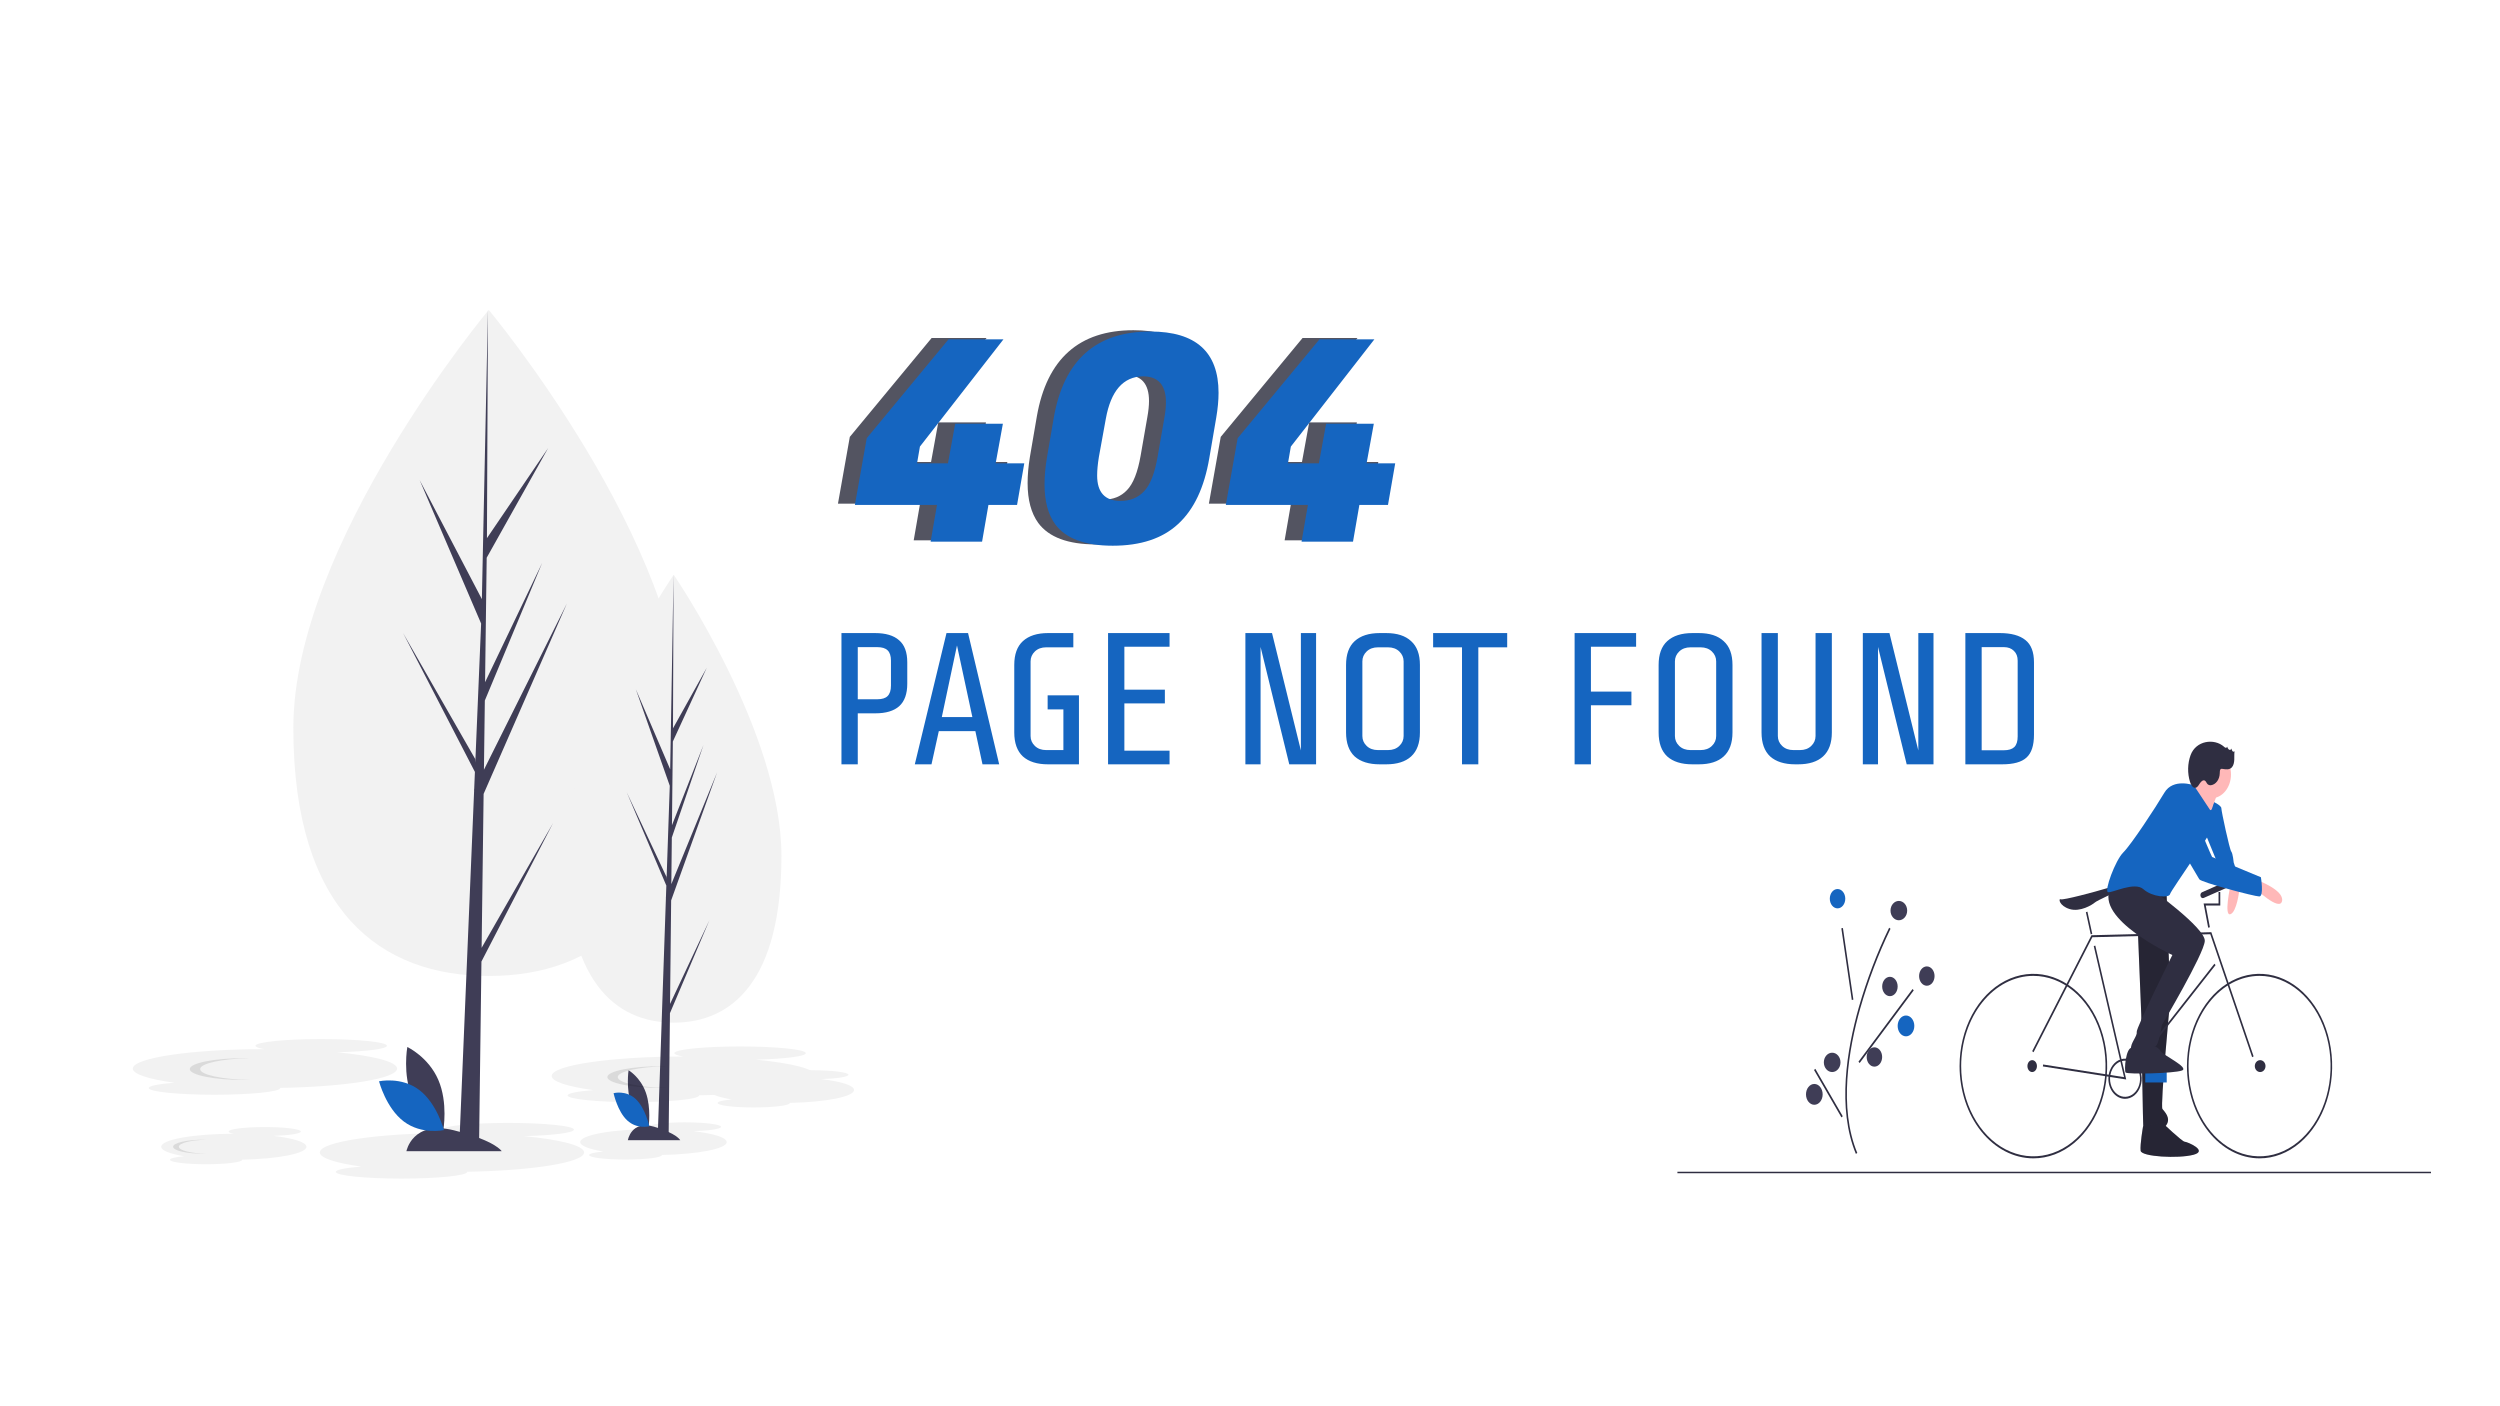 <svg width="100%" height="100%" viewBox="0 0 1920 1080" fill="none" xmlns="http://www.w3.org/2000/svg">
<rect width="1920" height="1080" fill="white"/>
<path d="M448.592 885.069C448.592 879.829 430.262 875.22 402.53 872.553C424.501 871.996 440.786 869.969 440.786 867.554C440.786 864.709 418.192 862.402 390.322 862.402C362.451 862.402 339.858 864.709 339.858 867.554C339.858 868.493 342.319 869.373 346.616 870.131C290.793 870.17 245.621 876.843 245.621 885.069C245.621 889.351 257.86 893.211 277.464 895.935C265.556 896.878 257.889 898.352 257.889 900.009C257.889 902.854 280.482 905.161 308.353 905.161C336.223 905.161 358.817 902.854 358.817 900.009C358.816 899.975 358.811 899.942 358.804 899.91C409.342 899.056 448.592 892.738 448.592 885.069Z" fill="#F2F2F2"/>
<path opacity="0.1" d="M368.423 688.109C367.076 688.109 365.746 688.122 364.432 688.148C385.861 688.548 402.632 692.139 402.632 696.512C402.632 700.885 385.861 704.475 364.432 704.876C365.746 704.901 367.077 704.914 368.423 704.915C391.724 704.915 410.614 701.153 410.614 696.512C410.614 691.871 391.724 688.109 368.423 688.109Z" fill="black"/>
<path opacity="0.1" d="M335.355 692.385C336.701 692.385 338.032 692.398 339.346 692.423C317.917 692.824 301.146 696.415 301.146 700.788C301.146 705.16 317.917 708.751 339.346 709.152C338.031 709.177 336.701 709.189 335.355 709.191C312.053 709.191 293.164 705.428 293.164 700.788C293.164 696.147 312.053 692.385 335.355 692.385Z" fill="black"/>
<path d="M312.128 884.097C312.128 884.097 316.699 860.098 348.699 868.098C380.699 876.097 385.271 884.097 385.271 884.097H312.128Z" fill="#3F3D56"/>
<path d="M316.631 842.82C324.252 860.487 340.428 868.071 340.428 868.071C340.428 868.071 344.247 847.011 336.625 829.344C329.004 811.677 312.828 804.093 312.828 804.093C312.828 804.093 309.009 825.153 316.631 842.82Z" fill="#3F3D56"/>
<path d="M321.869 837.008C335.63 847.355 340.929 867.908 340.929 867.908C340.929 867.908 323.919 871.685 310.159 861.337C296.399 850.99 291.099 830.437 291.099 830.437C291.099 830.437 308.109 826.66 321.869 837.008Z" fill="#1565C0"/>
<path d="M525.412 558.965C525.412 700.225 458.226 749.548 375.349 749.548C292.471 749.548 225.286 700.225 225.286 558.965C225.286 417.705 375.349 238 375.349 238C375.349 238 525.412 417.705 525.412 558.965Z" fill="#F2F2F2"/>
<path d="M369.883 727.94L371.419 609.718L435.379 463.46L371.66 591.172L372.35 538.014L416.433 432.199L372.533 523.947L373.777 428.342L420.979 344.099L373.971 413.307L374.748 238L369.869 470.075L370.269 460.502L322.278 368.682L369.501 478.88L365.029 585.656L364.895 582.822L309.569 486.195L364.728 592.833L364.168 606.187L364.069 606.388L364.115 607.484L352.769 878.382H367.927L369.746 738.458L424.769 632.081L369.883 727.94Z" fill="#3F3D56"/>
<path d="M626.657 826.347C626.657 821.107 608.327 816.498 580.594 813.831C602.566 813.274 618.851 811.247 618.851 808.832C618.851 805.987 596.257 803.68 568.387 803.68C540.516 803.68 517.922 805.987 517.922 808.832C517.922 809.77 520.383 810.65 524.681 811.408C468.858 811.447 423.686 818.12 423.686 826.347C423.686 830.629 435.924 834.489 455.529 837.213C443.62 838.155 435.953 839.629 435.953 841.287C435.953 844.132 458.547 846.438 486.417 846.438C514.288 846.438 536.881 844.132 536.881 841.287C536.88 841.253 536.876 841.22 536.869 841.187C587.407 840.333 626.657 834.015 626.657 826.347Z" fill="#F2F2F2"/>
<path d="M558.086 877.108C558.086 873.606 547.93 870.527 532.564 868.745C544.738 868.372 553.76 867.018 553.76 865.404C553.76 863.503 541.242 861.962 525.801 861.962C510.359 861.962 497.841 863.503 497.841 865.404C497.841 866.031 499.204 866.619 501.585 867.126C470.656 867.152 445.629 871.611 445.629 877.108C445.629 879.968 452.409 882.548 463.271 884.368C456.673 884.997 452.425 885.982 452.425 887.09C452.425 888.991 464.943 890.532 480.385 890.532C495.827 890.532 508.345 888.991 508.345 887.09C508.344 887.067 508.342 887.045 508.338 887.023C536.339 886.453 558.086 882.231 558.086 877.108Z" fill="#F2F2F2"/>
<path opacity="0.1" d="M515.709 683.687C514.962 683.687 514.225 683.696 513.496 683.713C525.375 683.986 534.672 686.428 534.672 689.401C534.672 692.375 525.375 694.817 513.496 695.089C514.225 695.106 514.963 695.114 515.709 695.115C528.625 695.115 539.096 692.557 539.096 689.401C539.096 686.246 528.625 683.687 515.709 683.687Z" fill="black"/>
<path opacity="0.1" d="M497.57 687.116C498.316 687.116 499.054 687.124 499.782 687.139C487.904 687.384 478.607 689.582 478.607 692.258C478.607 694.934 487.904 697.132 499.782 697.377C499.054 697.392 498.316 697.4 497.57 697.401C484.653 697.401 474.182 695.098 474.182 692.258C474.182 689.418 484.653 687.116 497.57 687.116Z" fill="black"/>
<path d="M482.2 875.676C482.2 875.676 484.714 860.121 502.314 865.306C519.914 870.491 522.429 875.676 522.429 875.676H482.2Z" fill="#3F3D56"/>
<path d="M484.854 848.251C489.104 860.243 498.124 865.391 498.124 865.391C498.124 865.391 500.253 851.096 496.003 839.104C491.753 827.112 482.733 821.965 482.733 821.965C482.733 821.965 480.604 836.259 484.854 848.251Z" fill="#3F3D56"/>
<path d="M488.166 844.011C495.74 851.018 498.657 864.935 498.657 864.935C498.657 864.935 489.294 867.492 481.72 860.486C474.146 853.479 471.229 839.562 471.229 839.562C471.229 839.562 480.592 837.005 488.166 844.011Z" fill="#1565C0"/>
<path d="M600.143 657.242C600.143 752.229 563.098 785.395 517.4 785.395C471.702 785.395 434.657 752.229 434.657 657.242C434.657 562.255 517.4 441.416 517.4 441.416C517.4 441.416 600.143 562.255 600.143 657.242Z" fill="#F2F2F2"/>
<path d="M514.597 771.034L515.446 691.498L550.771 593.099L515.579 679.02L515.96 643.257L540.307 572.068L516.061 633.794L516.748 569.473L542.818 512.796L516.855 559.358L517.284 441.416L514.59 597.55L514.811 591.109L488.305 529.336L514.386 603.474L511.916 675.309L511.843 673.402L481.286 608.395L511.75 680.138L511.441 689.122L511.386 689.257L511.411 689.995L505.145 872.247H513.517L514.522 778.11L544.911 706.543L514.597 771.034Z" fill="#3F3D56"/>
<path d="M655.914 837.11C655.914 833.609 645.841 830.529 630.601 828.747C642.675 828.375 651.624 827.021 651.624 825.407C651.624 823.506 639.208 821.965 623.892 821.965C608.576 821.965 596.159 823.506 596.159 825.407C596.159 826.034 597.512 826.622 599.873 827.128C569.196 827.155 544.371 831.613 544.371 837.11C544.371 839.971 551.097 842.55 561.871 844.37C555.326 845 551.113 845.985 551.113 847.092C551.113 848.993 563.529 850.534 578.846 850.534C594.162 850.534 606.578 848.993 606.578 847.092C606.577 847.07 606.575 847.048 606.571 847.026C634.344 846.455 655.914 842.234 655.914 837.11Z" fill="#F2F2F2"/>
<path opacity="0.1" d="M508.637 818.794C509.984 818.794 511.314 818.807 512.628 818.833C491.2 819.233 474.429 822.824 474.429 827.197C474.429 831.57 491.2 835.161 512.628 835.561C511.314 835.586 509.984 835.599 508.637 835.6C485.336 835.6 466.447 831.838 466.447 827.197C466.447 822.556 485.336 818.794 508.637 818.794Z" fill="black"/>
<path d="M235.343 880.715C235.343 877.214 225.269 874.134 210.029 872.352C222.104 871.98 231.053 870.626 231.053 869.012C231.053 867.111 218.636 865.57 203.32 865.57C188.004 865.57 175.588 867.111 175.588 869.012C175.588 869.639 176.94 870.227 179.302 870.733C148.624 870.759 123.8 875.218 123.8 880.715C123.8 883.576 130.526 886.155 141.299 887.975C134.755 888.605 130.542 889.59 130.542 890.697C130.542 892.598 142.958 894.139 158.274 894.139C173.59 894.139 186.007 892.598 186.007 890.697C186.006 890.675 186.004 890.652 186 890.631C213.773 890.06 235.343 885.839 235.343 880.715Z" fill="#F2F2F2"/>
<path opacity="0.1" d="M156.33 875.289C157.077 875.289 157.814 875.298 158.543 875.314C146.664 875.572 137.368 877.88 137.368 880.69C137.368 883.5 146.664 885.807 158.543 886.065C157.814 886.081 157.077 886.089 156.33 886.089C143.414 886.089 132.943 883.672 132.943 880.69C132.943 877.707 143.414 875.289 156.33 875.289Z" fill="black"/>
<path d="M304.971 820.667C304.971 815.427 286.641 810.818 258.909 808.151C280.88 807.594 297.165 805.567 297.165 803.152C297.165 800.306 274.571 798 246.701 798C218.83 798 196.237 800.306 196.237 803.152C196.237 804.09 198.698 804.97 202.995 805.728C147.172 805.767 102 812.44 102 820.667C102 824.949 114.239 828.809 133.843 831.533C121.934 832.475 114.268 833.949 114.268 835.607C114.268 838.452 136.861 840.758 164.732 840.758C192.602 840.758 215.196 838.452 215.196 835.607C215.194 835.573 215.19 835.54 215.183 835.507C265.721 834.653 304.971 828.335 304.971 820.667Z" fill="#F2F2F2"/>
<path d="M1663.76 680.95L1666.77 767.478C1666.77 767.478 1658.94 849.371 1660.75 851.688C1662.55 854.006 1667.37 858.642 1663.76 864.05C1660.14 869.458 1646.89 873.32 1646.28 870.23C1645.68 867.14 1644.48 779.067 1644.48 779.067L1640.26 674.769L1663.76 680.95Z" fill="#2F2E41"/>
<path opacity="0.2" d="M1663.76 680.95L1666.77 767.478C1666.77 767.478 1658.94 849.371 1660.75 851.688C1662.55 854.006 1667.37 858.642 1663.76 864.05C1660.14 869.458 1646.89 873.32 1646.28 870.23C1645.68 867.14 1644.48 779.067 1644.48 779.067L1640.26 674.769L1663.76 680.95Z" fill="black"/>
<path d="M1660.61 862.187C1660.61 862.187 1675.98 876.84 1677.82 876.84C1679.66 876.84 1696.26 883.781 1684.58 886.866C1672.9 889.951 1644.63 888.408 1644.01 883.781C1643.4 879.154 1645.86 865.111 1645.86 865.111L1660.61 862.187Z" fill="#2F2E41"/>
<path opacity="0.2" d="M1660.61 862.187C1660.61 862.187 1675.98 876.84 1677.82 876.84C1679.66 876.84 1696.26 883.781 1684.58 886.866C1672.9 889.951 1644.63 888.408 1644.01 883.781C1643.4 879.154 1645.86 865.111 1645.86 865.111L1660.61 862.187Z" fill="black"/>
<path d="M1699.05 615.344C1699.05 615.344 1706 618.432 1706 620.748C1706 623.064 1712.33 652.4 1713.59 653.944C1714.86 655.488 1715.49 662.435 1715.49 662.435C1715.49 662.435 1721.81 680.191 1720.55 680.191C1719.28 680.191 1708.53 677.103 1707.9 680.191C1707.27 683.279 1702.21 660.891 1702.21 660.891L1691.46 634.644L1699.05 615.344Z" fill="#1565C0"/>
<path d="M1719.8 683.575C1719.8 683.575 1717.92 700.577 1712.89 702.122C1707.87 703.668 1712.89 680.483 1712.89 680.483L1719.8 683.575Z" fill="#FFB8B8"/>
<path opacity="0.1" d="M187.934 812.649C189.28 812.649 190.611 812.662 191.925 812.688C170.496 813.089 153.725 816.68 153.725 821.052C153.725 825.425 170.496 829.016 191.925 829.417C190.61 829.441 189.28 829.454 187.934 829.455C164.632 829.455 145.743 825.693 145.743 821.052C145.743 816.412 164.632 812.649 187.934 812.649Z" fill="black"/>
<path d="M1704.26 606.055C1704.26 606.055 1700.55 615.939 1698.7 621.261C1696.85 626.583 1679.57 607.576 1679.57 607.576C1679.57 607.576 1688.83 599.213 1688.83 595.412C1688.83 591.61 1704.26 606.055 1704.26 606.055Z" fill="#FFB8B8"/>
<path d="M1735.34 889.614C1746.37 889.614 1757.16 885.458 1766.33 877.673C1775.5 869.887 1782.65 858.822 1786.87 845.875C1791.09 832.928 1792.19 818.682 1790.04 804.938C1787.89 791.194 1782.58 778.569 1774.78 768.66C1766.98 758.751 1757.04 752.003 1746.22 749.269C1735.4 746.535 1724.19 747.939 1714 753.301C1703.81 758.664 1695.1 767.745 1688.97 779.397C1682.84 791.049 1679.57 804.747 1679.57 818.761C1679.59 837.546 1685.47 855.555 1695.92 868.838C1706.38 882.121 1720.56 889.592 1735.34 889.614ZM1735.34 749.465C1746.13 749.465 1756.68 753.529 1765.65 761.143C1774.62 768.758 1781.61 779.58 1785.74 792.242C1789.86 804.905 1790.95 818.838 1788.84 832.28C1786.74 845.722 1781.54 858.069 1773.91 867.76C1766.28 877.451 1756.56 884.051 1745.98 886.725C1735.4 889.399 1724.44 888.026 1714.47 882.782C1704.5 877.537 1695.98 868.655 1689.99 857.259C1684 845.864 1680.8 832.466 1680.8 818.761C1680.81 800.389 1686.57 782.775 1696.79 769.784C1707.02 756.793 1720.88 749.486 1735.34 749.465V749.465Z" fill="#2F2E41"/>
<path d="M1561.63 889.614C1572.84 889.614 1583.8 885.458 1593.12 877.673C1602.44 869.887 1609.71 858.822 1614 845.875C1618.29 832.928 1619.41 818.682 1617.23 804.938C1615.04 791.194 1609.64 778.569 1601.71 768.66C1593.78 758.751 1583.68 752.003 1572.69 749.269C1561.69 746.535 1550.29 747.939 1539.94 753.301C1529.58 758.664 1520.72 767.745 1514.5 779.397C1508.27 791.049 1504.94 804.747 1504.94 818.761C1504.96 837.546 1510.94 855.555 1521.56 868.838C1532.19 882.121 1546.6 889.592 1561.63 889.614ZM1561.63 749.465C1572.59 749.465 1583.31 753.529 1592.43 761.143C1601.55 768.758 1608.65 779.58 1612.85 792.242C1617.04 804.905 1618.14 818.838 1616 832.28C1613.86 845.722 1608.58 858.069 1600.83 867.76C1593.08 877.451 1583.2 884.051 1572.44 886.725C1561.69 889.399 1550.54 888.026 1540.41 882.782C1530.28 877.537 1521.62 868.655 1515.53 857.259C1509.44 845.864 1506.19 832.466 1506.19 818.761C1506.21 800.389 1512.05 782.775 1522.44 769.784C1532.84 756.793 1546.93 749.486 1561.63 749.465V749.465Z" fill="#2F2E41"/>
<path d="M1735.8 823.332C1733.53 823.332 1731.69 821.285 1731.69 818.761C1731.69 816.236 1733.53 814.19 1735.8 814.19C1738.07 814.19 1739.91 816.236 1739.91 818.761C1739.91 821.285 1738.07 823.332 1735.8 823.332Z" fill="#2F2E41"/>
<path d="M1560.71 823.332C1558.69 823.332 1557.06 821.285 1557.06 818.761C1557.06 816.236 1558.69 814.19 1560.71 814.19C1562.73 814.19 1564.37 816.236 1564.37 818.761C1564.37 821.285 1562.73 823.332 1560.71 823.332Z" fill="#2F2E41"/>
<path d="M1729.63 811.904L1730.77 811.293L1698.31 715.91L1606.24 718.262L1606.06 718.612L1560.71 807.29L1561.76 808.129L1606.93 719.801L1697.49 717.486L1729.63 811.904Z" fill="#2F2E41"/>
<path d="M1632.94 829.046L1609.19 726.195L1608 726.609L1631.24 827.248L1569.1 817.523L1568.94 819.03L1632.94 829.046Z" fill="#2F2E41"/>
<path d="M1700.67 740.114L1701.56 741.199L1637.71 822.559L1636.82 821.474L1700.67 740.114Z" fill="#2F2E41"/>
<path d="M1603.15 700.159L1606.86 717.208L1605.67 717.615L1601.95 700.566L1603.15 700.159Z" fill="#2F2E41"/>
<path d="M1695.88 712.481L1697.18 712.126L1694.04 695.473H1705.17V685.054H1703.84V693.871H1692.37L1695.88 712.481Z" fill="#2F2E41"/>
<path d="M1625.63 684.825C1625.63 684.825 1625.63 679.827 1617.53 682.326C1609.42 684.825 1584.49 691.49 1582.62 690.657C1580.75 689.823 1581.37 695.655 1589.48 698.154C1597.58 700.653 1606.93 694.822 1608.8 693.156C1610.67 691.49 1625.63 684.825 1625.63 684.825Z" fill="#2F2E41"/>
<path d="M1647.57 823.332H1664.03V831.331H1647.57V823.332Z" fill="#1565C0"/>
<path d="M1632.03 843.902C1634.56 843.902 1637.03 842.997 1639.14 841.302C1641.24 839.607 1642.89 837.197 1643.85 834.378C1644.82 831.559 1645.08 828.457 1644.58 825.465C1644.09 822.472 1642.87 819.723 1641.08 817.565C1639.29 815.408 1637.01 813.938 1634.53 813.343C1632.04 812.748 1629.47 813.053 1627.13 814.221C1624.79 815.389 1622.79 817.366 1621.39 819.903C1619.98 822.44 1619.23 825.423 1619.23 828.474C1619.23 832.565 1620.58 836.486 1622.98 839.378C1625.38 842.271 1628.63 843.897 1632.03 843.902V843.902ZM1632.03 814.59C1634.31 814.59 1636.53 815.404 1638.43 816.93C1640.32 818.455 1641.8 820.624 1642.67 823.161C1643.54 825.698 1643.77 828.49 1643.33 831.183C1642.88 833.877 1641.79 836.351 1640.17 838.293C1638.56 840.234 1636.51 841.557 1634.28 842.093C1632.04 842.628 1629.72 842.353 1627.62 841.302C1625.51 840.251 1623.72 838.472 1622.45 836.188C1621.18 833.905 1620.51 831.221 1620.51 828.474C1620.51 824.793 1621.73 821.264 1623.89 818.661C1626.05 816.058 1628.97 814.594 1632.03 814.59Z" fill="#2F2E41"/>
<path d="M1698.31 613.059C1689.98 613.059 1683.23 604.872 1683.23 594.774C1683.23 584.676 1689.98 576.49 1698.31 576.49C1706.65 576.49 1713.4 584.676 1713.4 594.774C1713.4 604.872 1706.65 613.059 1698.31 613.059Z" fill="#FFB8B8"/>
<path d="M1650.94 681.936C1650.94 681.936 1693.9 712.697 1693.28 722.694C1692.66 732.691 1660.28 787.29 1660.28 787.29C1660.28 787.29 1657.79 803.44 1655.3 803.44C1652.81 803.44 1637.24 810.361 1636.62 805.747C1635.99 801.133 1641.6 795.75 1640.98 792.674C1640.35 789.597 1668.37 733.46 1668.37 733.46C1668.37 733.46 1608.41 705.775 1620.96 681.936C1633.5 658.097 1650.94 681.936 1650.94 681.936Z" fill="#2F2E41"/>
<path d="M1650.39 801.619C1650.39 801.619 1657.8 803.901 1659.04 806.945C1660.28 809.988 1681.9 819.879 1675.72 822.161C1669.54 824.444 1633.71 825.205 1632.47 823.683C1631.24 822.161 1632.47 804.501 1637.42 804.581C1642.36 804.662 1647.92 806.945 1650.39 801.619Z" fill="#2F2E41"/>
<path d="M1698.69 624.077L1684.79 603.064C1684.79 603.064 1669.03 597.333 1662.23 608.795C1655.43 620.257 1636.89 648.53 1630.7 654.643C1624.52 660.756 1615.87 684.444 1618.96 685.208C1622.05 685.972 1639.36 676.803 1646.16 682.916C1652.96 689.029 1665.94 689.793 1666.55 686.737C1667.17 683.68 1704.26 632.483 1704.26 625.606C1704.26 618.729 1700.31 617.253 1700.31 617.253L1698.69 624.077Z" fill="#1565C0"/>
<path d="M1691.15 685.258L1709.85 676.993C1710.82 676.565 1711.88 677.199 1712.22 678.409C1712.56 679.62 1712.06 680.948 1711.09 681.376L1692.39 689.641C1691.42 690.069 1690.35 689.435 1690.01 688.224C1689.67 687.014 1690.18 685.686 1691.15 685.258Z" fill="#2F2E41"/>
<path d="M1733.48 675.912C1733.48 675.912 1754.4 683.567 1752.61 691.988C1750.81 700.409 1731.69 682.036 1731.69 682.036L1733.48 675.912Z" fill="#FFB8B8"/>
<path d="M1677.37 607.622C1677.37 607.622 1685.98 616.952 1687.82 627.837C1689.66 638.722 1698.88 658.16 1698.88 658.16L1736.37 673.71C1736.37 673.71 1738.83 688.483 1735.14 688.483C1731.45 688.483 1690.28 677.598 1689.05 675.265C1687.82 672.933 1661.39 628.615 1661.39 628.615C1661.39 628.615 1658.94 604.512 1677.37 607.622Z" fill="#1565C0"/>
<path d="M1708.06 573.496C1708.42 573.894 1708.86 574.171 1709.34 574.303C1709.57 574.357 1709.82 574.29 1710.01 574.117C1710.21 573.944 1710.35 573.68 1710.39 573.382C1710.66 574.337 1711.17 575.156 1711.84 575.723C1712.55 576.188 1713.65 575.798 1713.75 574.799C1713.85 575.557 1714.12 576.266 1714.52 576.848C1714.73 577.126 1715.02 577.289 1715.32 577.302C1715.62 577.315 1715.92 577.176 1716.14 576.916C1715.83 579.054 1716.02 581.254 1715.93 583.424C1715.83 585.595 1715.37 587.896 1714.07 589.323C1712.17 591.405 1709.31 590.891 1706.82 590.497C1706.44 590.397 1706.05 590.424 1705.68 590.575C1704.74 591.077 1704.79 592.717 1704.77 593.997C1704.7 596.244 1703.99 598.383 1702.78 600.036C1701.57 601.689 1699.93 602.749 1698.16 603.026C1697.17 603.219 1696.16 602.908 1695.35 602.162C1694.64 601.405 1694.28 600.171 1693.47 599.602C1692.14 598.677 1690.54 600.026 1689.58 601.491C1688.61 602.956 1687.66 604.758 1686.16 605.026C1684.18 605.381 1682.67 602.839 1681.93 600.499C1680.91 597.218 1680.42 593.714 1680.49 590.192C1680.56 586.67 1681.19 583.202 1682.35 579.991C1686.48 568.64 1700.61 566.844 1708.06 573.496Z" fill="#2F2E41"/>
<path d="M1425.3 886.185L1426.4 885.473C1412.03 850.868 1419.72 805.928 1428.7 774.321C1434.79 753.077 1442.57 732.64 1451.91 713.31L1450.86 712.481C1441.47 731.909 1433.65 752.451 1427.52 773.803C1418.46 805.699 1410.72 851.088 1425.3 886.185Z" fill="#2F2E41"/>
<path d="M1415.36 712.684L1423.4 767.702L1422.18 767.981L1414.14 712.962L1415.36 712.684Z" fill="#2F2E41"/>
<path d="M1468.84 759.558L1469.75 760.615L1428.22 816.405L1427.31 815.348L1468.84 759.558Z" fill="#2F2E41"/>
<path d="M1394.17 820.842L1415.24 857.269L1414.24 858.177L1393.17 821.75L1394.17 820.842Z" fill="#2F2E41"/>
<path d="M1411.23 697.625C1407.95 697.625 1405.29 694.299 1405.29 690.197C1405.29 686.095 1407.95 682.769 1411.23 682.769C1414.51 682.769 1417.17 686.095 1417.17 690.197C1417.17 694.299 1414.51 697.625 1411.23 697.625Z" fill="#1565C0"/>
<path d="M1479.8 757.05C1476.52 757.05 1473.86 753.724 1473.86 749.622C1473.86 745.52 1476.52 742.194 1479.8 742.194C1483.08 742.194 1485.74 745.52 1485.74 749.622C1485.74 753.724 1483.08 757.05 1479.8 757.05Z" fill="#3F3D56"/>
<path d="M1451.46 765.05C1448.17 765.05 1445.51 761.724 1445.51 757.622C1445.51 753.519 1448.17 750.193 1451.46 750.193C1454.74 750.193 1457.4 753.519 1457.4 757.622C1457.4 761.724 1454.74 765.05 1451.46 765.05Z" fill="#3F3D56"/>
<path d="M1463.8 795.905C1460.27 795.905 1457.4 792.323 1457.4 787.905C1457.4 783.487 1460.27 779.906 1463.8 779.906C1467.33 779.906 1470.2 783.487 1470.2 787.905C1470.2 792.323 1467.33 795.905 1463.8 795.905Z" fill="#1565C0"/>
<path d="M1439.54 819.19C1436.26 819.19 1433.6 815.864 1433.6 811.761C1433.6 807.659 1436.26 804.333 1439.54 804.333C1442.83 804.333 1445.49 807.659 1445.49 811.761C1445.49 815.864 1442.83 819.19 1439.54 819.19Z" fill="#3F3D56"/>
<path d="M1407.11 823.332C1403.58 823.332 1400.71 820.006 1400.71 815.904C1400.71 811.801 1403.58 808.476 1407.11 808.476C1410.65 808.476 1413.51 811.801 1413.51 815.904C1413.51 820.006 1410.65 823.332 1407.11 823.332Z" fill="#3F3D56"/>
<path d="M1393.4 848.473C1389.87 848.473 1387 844.892 1387 840.474C1387 836.056 1389.87 832.474 1393.4 832.474C1396.93 832.474 1399.8 836.056 1399.8 840.474C1399.8 844.892 1396.93 848.473 1393.4 848.473Z" fill="#3F3D56"/>
<path d="M1458.31 706.767C1454.78 706.767 1451.91 703.442 1451.91 699.339C1451.91 695.237 1454.78 691.911 1458.31 691.911C1461.85 691.911 1464.71 695.237 1464.71 699.339C1464.71 703.442 1461.85 706.767 1458.31 706.767Z" fill="#3F3D56"/>
<path d="M1288.26 899.899H1867V901.041H1288.26V899.899Z" fill="#2F2E41"/>
<path d="M741.234 415H701.718L706.602 386.806H643.554L652.656 335.524L715.482 259.6H757.662L693.504 341.962L691.284 354.838H715.038L720.588 324.424H757.218L751.668 354.838H773.646L768.096 386.806H746.118L741.234 415ZM870.454 253.606C905.382 253.606 922.846 269.294 922.846 300.67C922.846 306.442 922.254 312.806 921.07 319.762L915.742 350.842C911.894 373.486 903.902 390.358 891.766 401.458C879.778 412.558 863.054 418.108 841.594 418.108C820.282 418.108 805.556 412.632 797.416 401.68C791.94 394.132 789.202 383.92 789.202 371.044C789.202 364.828 789.794 358.094 790.978 350.842L796.306 319.762C804.002 275.658 828.718 253.606 870.454 253.606ZM829.606 364.162C829.606 377.186 835.6 383.698 847.588 383.698C854.988 383.698 860.982 381.256 865.57 376.372C870.306 371.488 873.784 362.682 876.004 349.954L881.11 320.65C881.998 315.766 882.442 311.548 882.442 307.996C882.442 294.676 876.522 288.016 864.682 288.016C849.586 288.312 840.114 299.19 836.266 320.65L830.938 349.954C830.05 355.43 829.606 360.166 829.606 364.162ZM1026.11 415H986.589L991.473 386.806H928.425L937.527 335.524L1000.35 259.6H1042.53L978.375 341.962L976.155 354.838H999.909L1005.46 324.424H1042.09L1036.54 354.838H1058.52L1052.97 386.806H1030.99L1026.11 415Z" fill="#535461"/>
<path d="M754.234 416H714.718L719.602 387.806H656.554L665.656 336.524L728.482 260.6H770.662L706.504 342.962L704.284 355.838H728.038L733.588 325.424H770.218L764.668 355.838H786.646L781.096 387.806H759.118L754.234 416ZM883.454 254.606C918.382 254.606 935.846 270.294 935.846 301.67C935.846 307.442 935.254 313.806 934.07 320.762L928.742 351.842C924.894 374.486 916.902 391.358 904.766 402.458C892.778 413.558 876.054 419.108 854.594 419.108C833.282 419.108 818.556 413.632 810.416 402.68C804.94 395.132 802.202 384.92 802.202 372.044C802.202 365.828 802.794 359.094 803.978 351.842L809.306 320.762C817.002 276.658 841.718 254.606 883.454 254.606ZM842.606 365.162C842.606 378.186 848.6 384.698 860.588 384.698C867.988 384.698 873.982 382.256 878.57 377.372C883.306 372.488 886.784 363.682 889.004 350.954L894.11 321.65C894.998 316.766 895.442 312.548 895.442 308.996C895.442 295.676 889.522 289.016 877.682 289.016C862.586 289.312 853.114 300.19 849.266 321.65L843.938 350.954C843.05 356.43 842.606 361.166 842.606 365.162ZM1039.11 416H999.589L1004.47 387.806H941.425L950.527 336.524L1013.35 260.6H1055.53L991.375 342.962L989.155 355.838H1012.91L1018.46 325.424H1055.09L1049.54 355.838H1071.52L1065.97 387.806H1043.99L1039.11 416Z" fill="#1565C0"/>
<g filter="url(#filter0_d)">
<path d="M704.784 521.08C704.784 528.856 702.72 534.616 698.592 538.36C694.464 542.008 688.368 543.832 680.304 543.832H666.768V583H654.24V482.2H680.016C688.176 482.2 694.32 484.024 698.448 487.672C702.672 491.224 704.784 496.888 704.784 504.664V521.08ZM692.256 503.368C692.256 499.72 691.392 497.08 689.664 495.448C688.032 493.816 685.392 493 681.744 493H666.768V533.032H681.744C685.392 533.032 688.032 532.216 689.664 530.584C691.392 528.856 692.256 526.168 692.256 522.52V503.368ZM762.553 583L757.081 557.512H729.001L723.385 583H710.569L734.905 482.2H751.465L775.369 583H762.553ZM742.969 491.704L731.305 546.712H754.777L742.969 491.704ZM812.876 583C804.524 583 798.092 580.984 793.58 576.952C789.164 572.824 786.956 566.68 786.956 558.52V506.68C786.956 498.52 789.164 492.424 793.58 488.392C798.092 484.264 804.524 482.2 812.876 482.2H832.316V493.144H811.436C807.884 493.144 805.004 494.2 802.796 496.312C800.588 498.424 799.484 500.968 799.484 503.944V561.256C799.484 564.232 800.588 566.776 802.796 568.888C805.004 571 807.884 572.056 811.436 572.056H824.684V540.808H812.588V530.008H836.636V583H812.876ZM858.99 583V482.2H906.222V492.712H871.518V525.688H902.622V536.2H871.518V572.488H906.222V583H858.99ZM998.155 583L976.123 492.856V583H964.459V482.2H984.907L1007.08 572.344V482.2H1018.75V583H998.155ZM1098.5 558.52C1098.5 566.68 1096.25 572.824 1091.74 576.952C1087.32 580.984 1080.94 583 1072.58 583H1067.69C1059.34 583 1052.9 580.984 1048.39 576.952C1043.98 572.824 1041.77 566.68 1041.77 558.52V506.68C1041.77 498.52 1043.98 492.424 1048.39 488.392C1052.9 484.264 1059.34 482.2 1067.69 482.2H1072.58C1080.94 482.2 1087.32 484.264 1091.74 488.392C1096.25 492.424 1098.5 498.52 1098.5 506.68V558.52ZM1085.98 503.944C1085.98 500.968 1084.87 498.424 1082.66 496.312C1080.46 494.2 1077.58 493.144 1074.02 493.144H1066.25C1062.7 493.144 1059.82 494.2 1057.61 496.312C1055.4 498.424 1054.3 500.968 1054.3 503.944V561.256C1054.3 564.232 1055.4 566.776 1057.61 568.888C1059.82 571 1062.7 572.056 1066.25 572.056H1074.02C1077.58 572.056 1080.46 571 1082.66 568.888C1084.87 566.776 1085.98 564.232 1085.98 561.256V503.944ZM1143.35 493.144V583H1130.82V493.144H1108.64V482.2H1165.52V493.144H1143.35ZM1229.83 492.712V527.128H1260.93V537.64H1229.83V583H1217.3V482.2H1264.53V492.712H1229.83ZM1338.55 558.52C1338.55 566.68 1336.3 572.824 1331.78 576.952C1327.37 580.984 1320.98 583 1312.63 583H1307.74C1299.38 583 1292.95 580.984 1288.44 576.952C1284.02 572.824 1281.82 566.68 1281.82 558.52V506.68C1281.82 498.52 1284.02 492.424 1288.44 488.392C1292.95 484.264 1299.38 482.2 1307.74 482.2H1312.63C1320.98 482.2 1327.37 484.264 1331.78 488.392C1336.3 492.424 1338.55 498.52 1338.55 506.68V558.52ZM1326.02 503.944C1326.02 500.968 1324.92 498.424 1322.71 496.312C1320.5 494.2 1317.62 493.144 1314.07 493.144H1306.3C1302.74 493.144 1299.86 494.2 1297.66 496.312C1295.45 498.424 1294.34 500.968 1294.34 503.944V561.256C1294.34 564.232 1295.45 566.776 1297.66 568.888C1299.86 571 1302.74 572.056 1306.3 572.056H1314.07C1317.62 572.056 1320.5 571 1322.71 568.888C1324.92 566.776 1326.02 564.232 1326.02 561.256V503.944ZM1414.86 558.52C1414.86 566.68 1412.61 572.824 1408.1 576.952C1403.68 580.984 1397.3 583 1388.94 583H1386.78C1378.43 583 1372 580.984 1367.49 576.952C1363.07 572.824 1360.86 566.68 1360.86 558.52V482.2H1373.39V561.256C1373.39 564.232 1374.5 566.776 1376.7 568.888C1378.91 571 1381.79 572.056 1385.34 572.056H1390.38C1393.94 572.056 1396.82 571 1399.02 568.888C1401.23 566.776 1402.34 564.232 1402.34 561.256V482.2H1414.86V558.52ZM1472.34 583L1450.31 492.856V583H1438.65V482.2H1459.09L1481.27 572.344V482.2H1492.93V583H1472.34ZM1570.1 560.248C1570.1 568.504 1568.18 574.36 1564.34 577.816C1560.6 581.272 1554.36 583 1545.62 583H1517.4V482.2H1543.89C1552.53 482.2 1559.06 483.976 1563.48 487.528C1567.89 490.984 1570.1 496.696 1570.1 504.664V560.248ZM1557.57 503.368C1557.57 500.2 1556.61 497.704 1554.69 495.88C1552.77 493.96 1550.23 493 1547.06 493H1529.92V572.2H1546.92C1550.56 572.2 1553.25 571.384 1554.98 569.752C1556.71 568.024 1557.57 565.336 1557.57 561.688V503.368Z" fill="#1565C0"/>
</g>
<defs>
<filter id="filter0_d" x="643.24" y="482.2" width="926.86" height="107.8" filterUnits="userSpaceOnUse" color-interpolation-filters="sRGB">
<feFlood flood-opacity="0" result="BackgroundImageFix"/>
<feColorMatrix in="SourceAlpha" type="matrix" values="0 0 0 0 0 0 0 0 0 0 0 0 0 0 0 0 0 0 127 0"/>
<feOffset dx="-8" dy="4"/>
<feGaussianBlur stdDeviation="1.5"/>
<feColorMatrix type="matrix" values="0 0 0 0 0 0 0 0 0 0 0 0 0 0 0 0 0 0 0.25 0"/>
<feBlend mode="normal" in2="BackgroundImageFix" result="effect1_dropShadow"/>
<feBlend mode="normal" in="SourceGraphic" in2="effect1_dropShadow" result="shape"/>
</filter>
</defs>
</svg>
